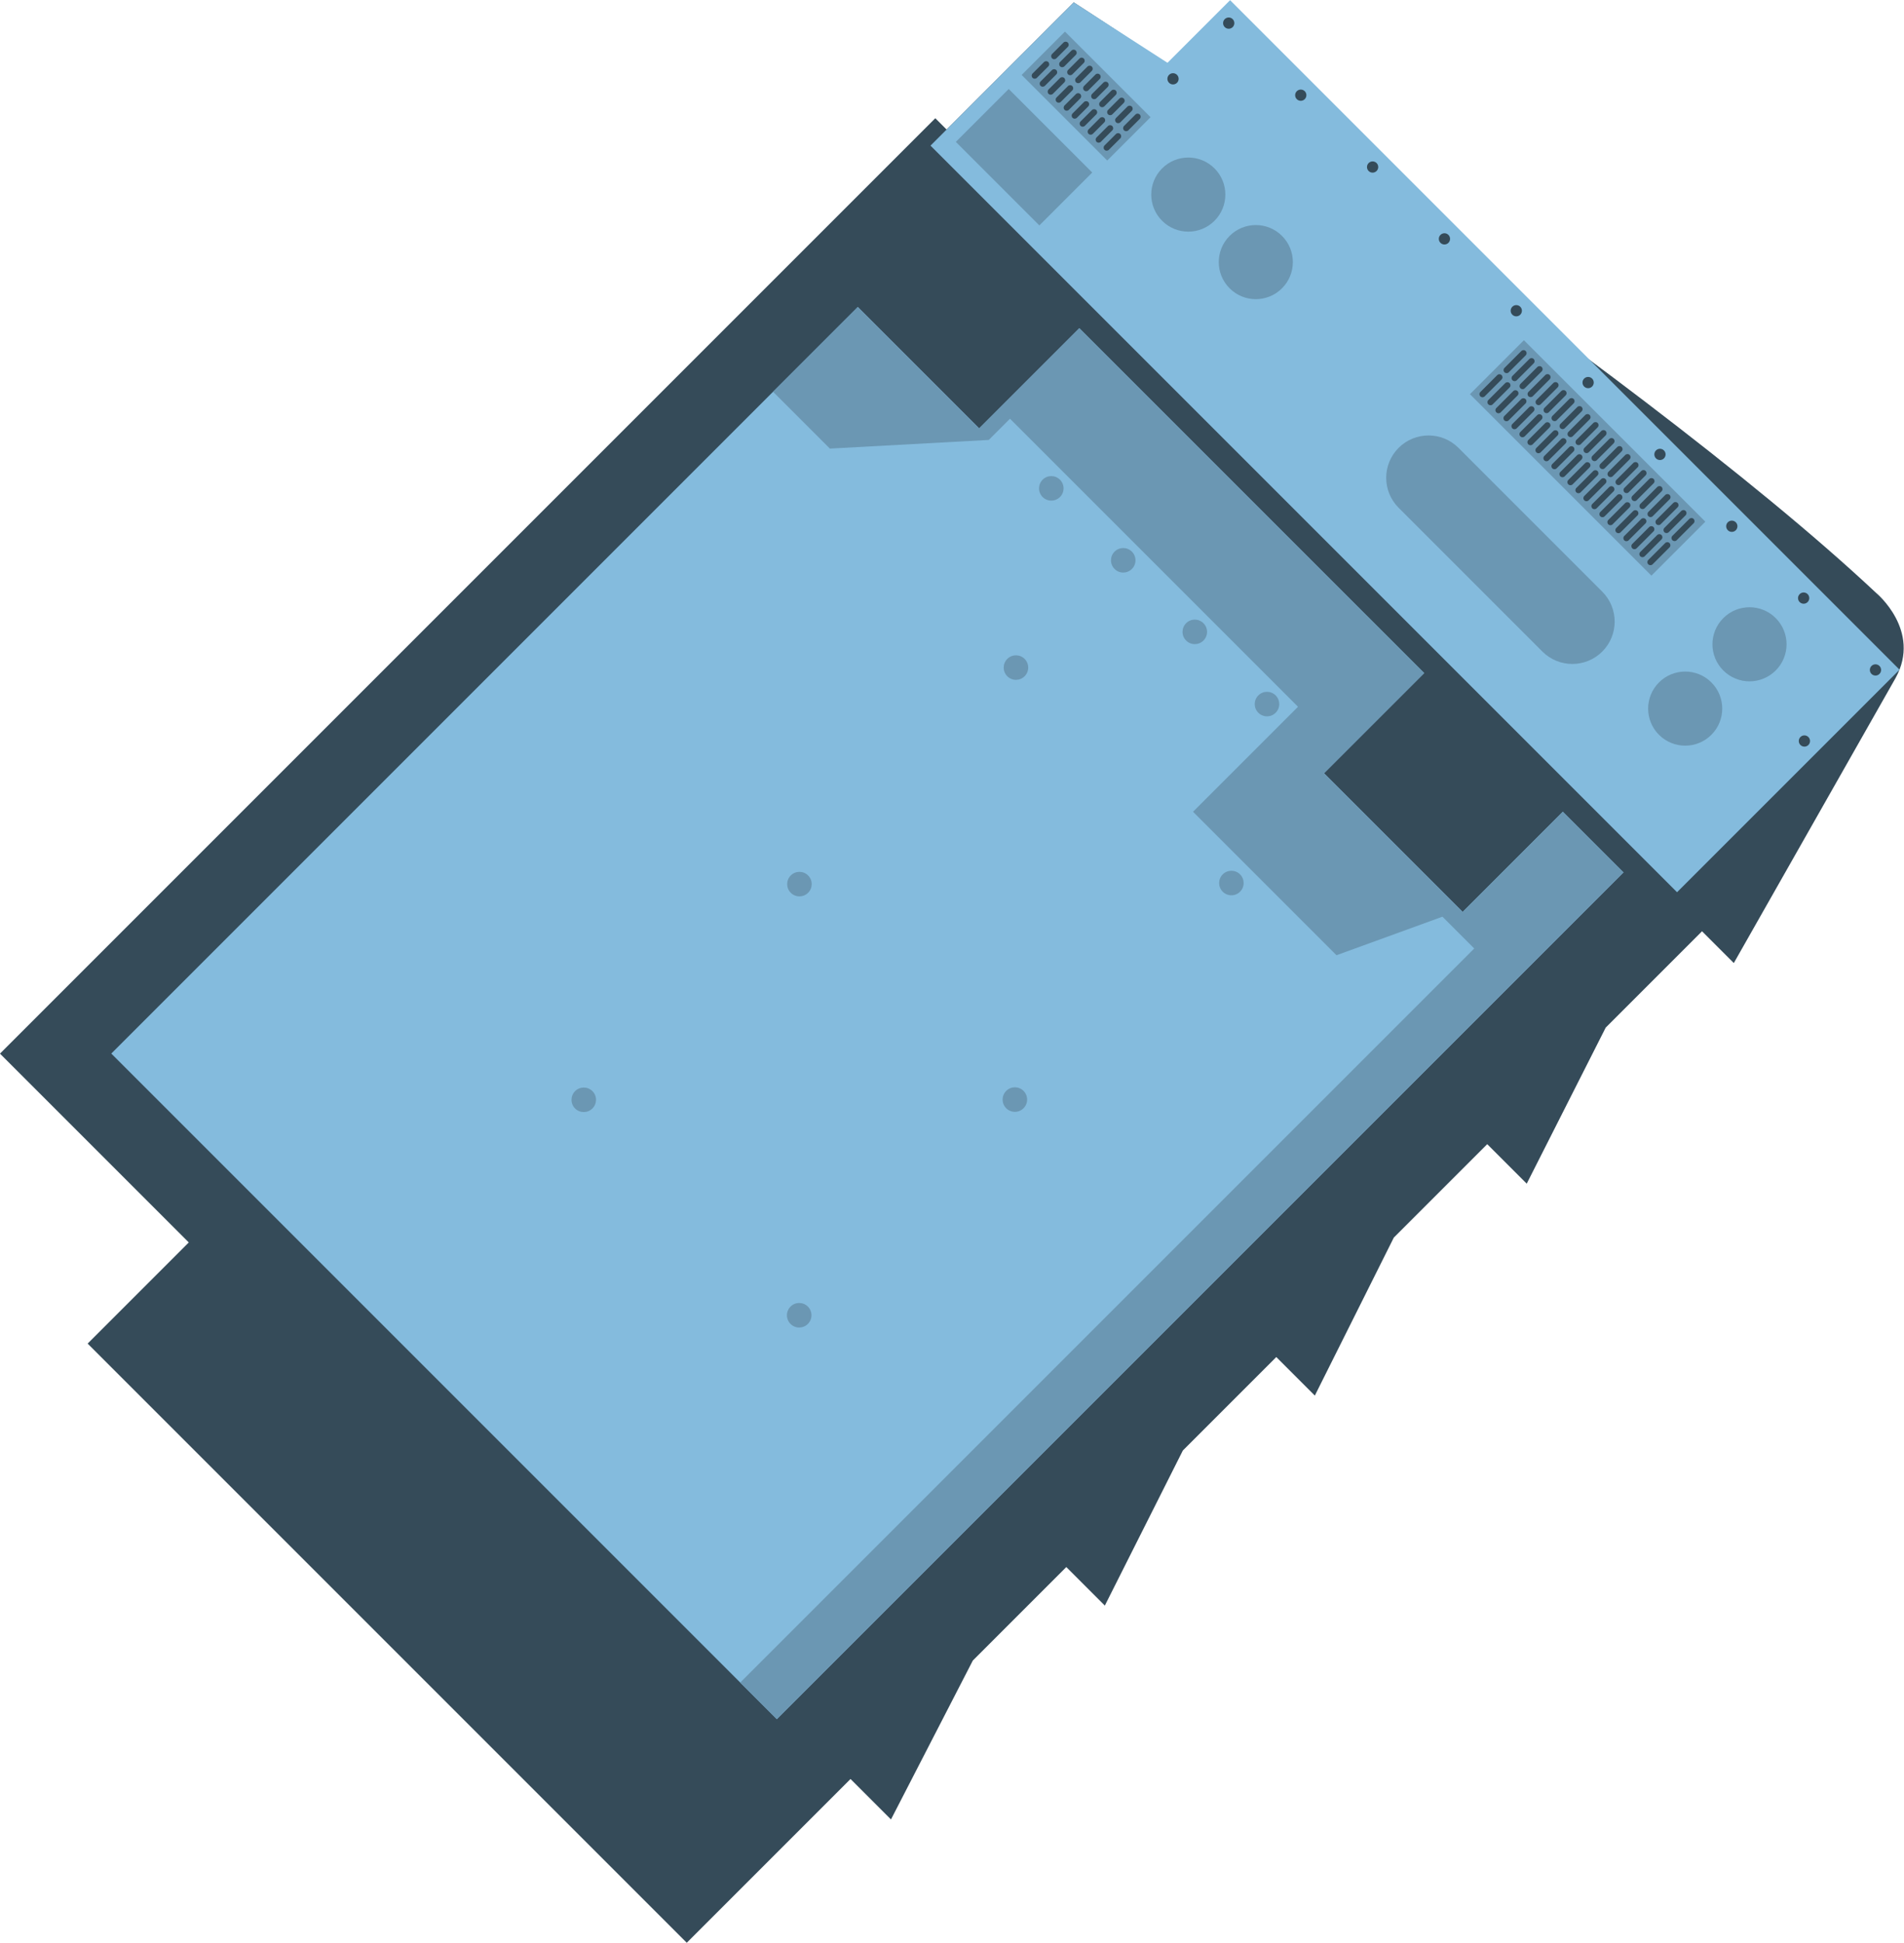<?xml version="1.0" encoding="UTF-8" standalone="no"?>
<svg
   xmlns:dc="http://purl.org/dc/elements/1.1/"
   xmlns:cc="http://creativecommons.org/ns#"
   xmlns:rdf="http://www.w3.org/1999/02/22-rdf-syntax-ns#"
   xmlns:svg="http://www.w3.org/2000/svg"
   xmlns="http://www.w3.org/2000/svg"
   xmlns:sodipodi="http://sodipodi.sourceforge.net/DTD/sodipodi-0.dtd"
   xmlns:inkscape="http://www.inkscape.org/namespaces/inkscape"
   width="157.048"
   height="160.241"
   viewBox="0 0 157.048 160.241"
   enable-background="new 0 0 148.129 96.646"
   id="svg2"
   version="1.1"
   inkscape:version="0.48.2 r9819"
   sodipodi:docname="floor0-v2.svg">
  <defs
     id="defs208" />
  <sodipodi:namedview
     pagecolor="#ffffff"
     bordercolor="#666666"
     borderopacity="1"
     objecttolerance="10"
     gridtolerance="10"
     guidetolerance="10"
     inkscape:pageopacity="0"
     inkscape:pageshadow="2"
     inkscape:window-width="1463"
     inkscape:window-height="1352"
     id="namedview206"
     showgrid="false"
     inkscape:zoom="2.9455633"
     inkscape:cx="103.74988"
     inkscape:cy="119.13374"
     inkscape:window-x="1008"
     inkscape:window-y="6"
     inkscape:window-maximized="0"
     inkscape:current-layer="g4" />
  <g
     transform="matrix(.707 -.707 .707 .707 -8.344 95.241)"
     id="g4">
    <path
       d="m11.8 0h109.12v1.32h14.834s11.463 53.183 12.361 81.279c0 0 .448 4.831-3.822 6.067l-26.071 7.191v-3.708h-11.237l-13.71 4.496v-4.608h-10.9l-13.822 4.608v-4.496h-10.9l-13.599 4.496v-4.496h-10.903l-14.047 4.496v-4.721h-19.104v-69.898h11.8v-22.026z"
       id="path6"
       inkscape:export-filename="/Users/mattgaunt/Programming/Sites/udacity/dist/images/maptiles/path204.png"
       inkscape:export-xdpi="286.58002"
       inkscape:export-ydpi="286.58002"
       style="fill:#354b59;fill-opacity:1"
       fill="#2c497c" />
    <polygon
       points="137.697,10.311 145.002,10.311 145.002,88.414 119.042,88.414 119.042,1.32 135.753,1.32"
       id="polygon8"
       inkscape:export-filename="/Users/mattgaunt/Programming/Sites/udacity/dist/images/maptiles/path204.png"
       inkscape:export-xdpi="286.58002"
       inkscape:export-ydpi="286.58002"
       fill="#4683ec"
       style="fill:#84bbdd;fill-opacity:1" />
    <rect
       height="9.745"
       width="6.171"
       y="2.578"
       x="120.737"
       id="rect10"
       inkscape:export-filename="/Users/mattgaunt/Programming/Sites/udacity/dist/images/maptiles/path204.png"
       inkscape:export-xdpi="286.58002"
       inkscape:export-ydpi="286.58002"
       style="fill:#6b97b3;fill-opacity:1"
       fill="#3664b5" />
    <rect
       height="9.984"
       width="5.056"
       y="2.513"
       x="128.481"
       id="rect12"
       inkscape:export-filename="/Users/mattgaunt/Programming/Sites/udacity/dist/images/maptiles/path204.png"
       inkscape:export-xdpi="286.58002"
       inkscape:export-ydpi="286.58002"
       fill="#3664b5"
       style="fill:#6b97b3;fill-opacity:1" />
    <rect
       height="21.169"
       width="6.294"
       y="47.284"
       x="136.011"
       id="rect14"
       inkscape:export-filename="/Users/mattgaunt/Programming/Sites/udacity/dist/images/maptiles/path204.png"
       inkscape:export-xdpi="286.58002"
       inkscape:export-ydpi="286.58002"
       fill="#3664b5"
       style="fill:#6b97b3;fill-opacity:1" />
    <g
       id="g16"
       inkscape:export-filename="/Users/mattgaunt/Programming/Sites/udacity/dist/images/maptiles/path204.png"
       inkscape:export-xdpi="286.58002"
       inkscape:export-ydpi="286.58002"
       style="opacity:1;fill:#354b59;fill-opacity:1">
      <path
         d="m144.047 19.976c0-.256-.208-.464-.465-.464-.255 0-.463.208-.463.464 0 .255.208.463.463.463.257 0 .465-.208.465-.463"
         id="path18"
         style="fill:#354b59;fill-opacity:1"
         fill="#3664b5" />
      <path
         d="m144.047 28.356c0-.255-.208-.463-.465-.463-.255 0-.463.208-.463.463 0 .256.208.464.463.464.257.001.465-.208.465-.464"
         id="path20"
         style="fill:#354b59;fill-opacity:1"
         fill="#3664b5" />
      <path
         d="m144.047 36.738c0-.256-.208-.464-.465-.464-.255 0-.463.208-.463.464 0 .255.208.463.463.463.257.001.465-.207.465-.463"
         id="path22"
         style="fill:#354b59;fill-opacity:1"
         fill="#3664b5" />
      <path
         d="m144.047 45.119c0-.255-.208-.463-.465-.463-.255 0-.463.208-.463.463 0 .256.208.464.463.464.257 0 .465-.208.465-.464"
         id="path24"
         style="fill:#354b59;fill-opacity:1"
         fill="#3664b5" />
      <path
         d="m144.047 53.5c0-.256-.208-.464-.465-.464-.255 0-.463.208-.463.464 0 .257.208.464.463.464.257 0 .465-.207.465-.464"
         id="path26"
         style="fill:#354b59;fill-opacity:1"
         fill="#3664b5" />
      <path
         d="m144.047 61.882c0-.257-.208-.465-.465-.465-.255 0-.463.208-.463.465 0 .256.208.463.463.463.257 0 .465-.207.465-.463"
         id="path28"
         style="fill:#354b59;fill-opacity:1"
         fill="#3664b5" />
      <path
         d="m144.047 70.263c0-.256-.208-.465-.465-.465-.255 0-.463.209-.463.465s.208.464.463.464c.257 0 .465-.208.465-.464"
         id="path30"
         style="fill:#354b59;fill-opacity:1"
         fill="#3664b5" />
      <path
         d="m144.047 78.644c0-.256-.208-.464-.465-.464-.255 0-.463.208-.463.464s.208.464.463.464c.257-.001.465-.209.465-.464"
         id="path32"
         style="fill:#354b59;fill-opacity:1"
         fill="#3664b5" />
      <path
         d="m144.047 87.024c0-.256-.208-.464-.465-.464-.255 0-.463.208-.463.464 0 .257.208.465.463.465.257 0 .465-.208.465-.465"
         id="path34"
         style="fill:#354b59;fill-opacity:1"
         fill="#3664b5" />
      <path
         d="m135.755 87.024c0-.256-.207-.464-.464-.464-.256 0-.463.208-.463.464 0 .257.207.465.463.465.257 0 .464-.208.464-.465"
         id="path36"
         style="fill:#354b59;fill-opacity:1"
         fill="#3664b5" />
      <path
         d="m144.047 11.569c0-.256-.208-.464-.465-.464-.255 0-.463.208-.463.464 0 .255.208.464.463.464.257 0 .465-.209.465-.464"
         id="path38"
         style="fill:#354b59;fill-opacity:1"
         fill="#3664b5" />
      <path
         d="m137.549 11.569c0-.256-.207-.464-.464-.464-.255 0-.463.208-.463.464 0 .255.208.464.463.464.257 0 .464-.209.464-.464"
         id="path40"
         style="fill:#354b59;fill-opacity:1"
         fill="#3664b5" />
      <path
         d="m138.716 48.271h-1.973c-.139 0-.252-.113-.252-.252 0-.14.113-.254.252-.254h1.973c.139 0 .252.114.252.254 0 .139-.114.252-.252.252"
         id="path42"
         style="fill:#354b59;fill-opacity:1"
         fill="#2c497c" />
      <path
         d="m138.716 49.204h-1.973c-.139 0-.252-.113-.252-.252 0-.141.113-.254.252-.254h1.973c.139 0 .252.113.252.254 0 .139-.114.252-.252.252"
         id="path44"
         style="fill:#354b59;fill-opacity:1"
         fill="#2c497c" />
      <path
         d="m138.716 50.138h-1.973c-.139 0-.252-.113-.252-.253s.113-.254.252-.254h1.973c.139 0 .252.114.252.254s-.114.253-.252.253"
         id="path46"
         style="fill:#354b59;fill-opacity:1"
         fill="#2c497c" />
      <path
         d="m138.716 51.069h-1.973c-.139 0-.252-.112-.252-.252s.113-.253.252-.253h1.973c.139 0 .252.113.252.253s-.114.252-.252.252"
         id="path48"
         style="fill:#354b59;fill-opacity:1"
         fill="#2c497c" />
      <path
         d="m138.716 52.003h-1.973c-.139 0-.252-.113-.252-.253s.113-.253.252-.253h1.973c.139 0 .252.113.252.253s-.114.253-.252.253"
         id="path50"
         style="fill:#354b59;fill-opacity:1"
         fill="#2c497c" />
      <path
         d="m138.716 52.937h-1.973c-.139 0-.252-.113-.252-.253s.113-.254.252-.254h1.973c.139 0 .252.114.252.254s-.114.253-.252.253"
         id="path52"
         style="fill:#354b59;fill-opacity:1"
         fill="#2c497c" />
      <path
         d="m138.716 53.868h-1.973c-.139 0-.252-.113-.252-.252 0-.14.113-.254.252-.254h1.973c.139 0 .252.114.252.254 0 .139-.114.252-.252.252"
         id="path54"
         style="fill:#354b59;fill-opacity:1"
         fill="#2c497c" />
      <path
         d="m138.716 54.802h-1.973c-.139 0-.252-.113-.252-.253s.113-.253.252-.253h1.973c.139 0 .252.113.252.253s-.114.253-.252.253"
         id="path56"
         style="fill:#354b59;fill-opacity:1"
         fill="#2c497c" />
      <path
         d="m138.716 55.734h-1.973c-.139 0-.252-.112-.252-.253 0-.14.113-.254.252-.254h1.973c.139 0 .252.114.252.254 0 .141-.114.253-.252.253"
         id="path58"
         style="fill:#354b59;fill-opacity:1"
         fill="#2c497c" />
      <path
         d="m138.716 56.667h-1.973c-.139 0-.252-.112-.252-.252s.113-.254.252-.254h1.973c.139 0 .252.114.252.254s-.114.252-.252.252"
         id="path60"
         style="fill:#354b59;fill-opacity:1"
         fill="#2c497c" />
      <path
         d="m138.716 57.601h-1.973c-.139 0-.252-.113-.252-.254 0-.139.113-.253.252-.253h1.973c.139 0 .252.114.252.253 0 .14-.114.254-.252.254"
         id="path62"
         style="fill:#354b59;fill-opacity:1"
         fill="#2c497c" />
      <path
         d="m138.716 58.533h-1.973c-.139 0-.252-.113-.252-.253s.113-.254.252-.254h1.973c.139 0 .252.114.252.254s-.114.253-.252.253"
         id="path64"
         style="fill:#354b59;fill-opacity:1"
         fill="#2c497c" />
      <path
         d="m138.716 59.466h-1.973c-.139 0-.252-.113-.252-.252 0-.141.113-.254.252-.254h1.973c.139 0 .252.113.252.254 0 .139-.114.252-.252.252"
         id="path66"
         style="fill:#354b59;fill-opacity:1"
         fill="#2c497c" />
      <path
         d="m138.716 60.399h-1.973c-.139 0-.252-.113-.252-.253s.113-.254.252-.254h1.973c.139 0 .252.114.252.254s-.114.253-.252.253"
         id="path68"
         style="fill:#354b59;fill-opacity:1"
         fill="#2c497c" />
      <path
         d="m138.716 61.331h-1.973c-.139 0-.252-.113-.252-.252 0-.14.113-.254.252-.254h1.973c.139 0 .252.114.252.254 0 .139-.114.252-.252.252"
         id="path70"
         style="fill:#354b59;fill-opacity:1"
         fill="#2c497c" />
      <path
         d="m130.534 3.57h-1.33c-.14 0-.254-.113-.254-.252s.114-.253.254-.253h1.33c.14 0 .253.114.253.253s-.113.252-.253.252"
         id="path72"
         style="fill:#354b59;fill-opacity:1"
         fill="#2c497c" />
      <path
         d="m130.534 4.503h-1.33c-.14 0-.254-.113-.254-.252 0-.14.114-.254.254-.254h1.33c.14 0 .253.114.253.254 0 .139-.113.252-.253.252"
         id="path74"
         style="fill:#354b59;fill-opacity:1"
         fill="#2c497c" />
      <path
         d="m130.534 5.436h-1.33c-.14 0-.254-.113-.254-.252 0-.14.114-.254.254-.254h1.33c.14 0 .253.114.253.254 0 .139-.113.252-.253.252"
         id="path76"
         style="fill:#354b59;fill-opacity:1"
         fill="#2c497c" />
      <path
         d="m130.534 6.369h-1.33c-.14 0-.254-.113-.254-.253s.114-.253.254-.253h1.33c.14 0 .253.114.253.253 0 .14-.113.253-.253.253"
         id="path78"
         style="fill:#354b59;fill-opacity:1"
         fill="#2c497c" />
      <path
         d="m130.534 7.302h-1.33c-.14 0-.254-.113-.254-.252s.114-.254.254-.254h1.33c.14 0 .253.114.253.254s-.113.252-.253.252"
         id="path80"
         style="fill:#354b59;fill-opacity:1"
         fill="#2c497c" />
      <path
         d="m130.534 8.234h-1.33c-.14 0-.254-.113-.254-.252s.114-.253.254-.253h1.33c.14 0 .253.114.253.253 0 .14-.113.252-.253.252"
         id="path82"
         style="fill:#354b59;fill-opacity:1"
         fill="#2c497c" />
      <path
         d="m130.534 9.167h-1.33c-.14 0-.254-.113-.254-.252s.114-.253.254-.253h1.33c.14 0 .253.114.253.253s-.113.252-.253.252"
         id="path84"
         style="fill:#354b59;fill-opacity:1"
         fill="#2c497c" />
      <path
         d="m130.534 10.1h-1.33c-.14 0-.254-.113-.254-.252 0-.14.114-.254.254-.254h1.33c.14 0 .253.114.253.254 0 .139-.113.252-.253.252"
         id="path86"
         style="fill:#354b59;fill-opacity:1"
         fill="#2c497c" />
      <path
         d="m130.534 11.033h-1.33c-.14 0-.254-.113-.254-.252 0-.14.114-.253.254-.253h1.33c.14 0 .253.114.253.253s-.113.252-.253.252"
         id="path88"
         style="fill:#354b59;fill-opacity:1"
         fill="#2c497c" />
      <path
         d="m130.534 11.966h-1.33c-.14 0-.254-.113-.254-.252s.114-.254.254-.254h1.33c.14 0 .253.114.253.254s-.113.252-.253.252"
         id="path90"
         style="fill:#354b59;fill-opacity:1"
         fill="#2c497c" />
      <path
         d="m132.808 3.57h-1.33c-.14 0-.254-.113-.254-.252s.114-.253.254-.253h1.33c.141 0 .253.114.253.253s-.113.252-.253.252"
         id="path92"
         style="fill:#354b59;fill-opacity:1"
         fill="#2c497c" />
      <path
         d="m132.808 4.503h-1.33c-.14 0-.254-.113-.254-.252 0-.14.114-.254.254-.254h1.33c.141 0 .253.114.253.254 0 .139-.113.252-.253.252"
         id="path94"
         style="fill:#354b59;fill-opacity:1"
         fill="#2c497c" />
      <path
         d="m132.808 5.436h-1.33c-.14 0-.254-.113-.254-.252 0-.14.114-.254.254-.254h1.33c.141 0 .253.114.253.254 0 .139-.113.252-.253.252"
         id="path96"
         style="fill:#354b59;fill-opacity:1"
         fill="#2c497c" />
      <path
         d="m132.808 6.369h-1.33c-.14 0-.254-.113-.254-.253s.114-.253.254-.253h1.33c.141 0 .253.114.253.253 0 .14-.113.253-.253.253"
         id="path98"
         style="fill:#354b59;fill-opacity:1"
         fill="#2c497c" />
      <path
         d="m132.808 7.302h-1.33c-.14 0-.254-.113-.254-.252s.114-.254.254-.254h1.33c.141 0 .253.114.253.254s-.113.252-.253.252"
         id="path100"
         style="fill:#354b59;fill-opacity:1"
         fill="#2c497c" />
      <path
         d="m132.808 8.234h-1.33c-.14 0-.254-.113-.254-.252s.114-.253.254-.253h1.33c.141 0 .253.114.253.253 0 .14-.113.252-.253.252"
         id="path102"
         style="fill:#354b59;fill-opacity:1"
         fill="#2c497c" />
      <path
         d="m132.808 9.167h-1.33c-.14 0-.254-.113-.254-.252s.114-.253.254-.253h1.33c.141 0 .253.114.253.253s-.113.252-.253.252"
         id="path104"
         style="fill:#354b59;fill-opacity:1"
         fill="#2c497c" />
      <path
         d="m132.808 10.1h-1.33c-.14 0-.254-.113-.254-.252 0-.14.114-.254.254-.254h1.33c.141 0 .253.114.253.254 0 .139-.113.252-.253.252"
         id="path106"
         style="fill:#354b59;fill-opacity:1"
         fill="#2c497c" />
      <path
         d="m132.808 11.033h-1.33c-.14 0-.254-.113-.254-.252 0-.14.114-.253.254-.253h1.33c.141 0 .253.114.253.253s-.113.252-.253.252"
         id="path108"
         style="fill:#354b59;fill-opacity:1"
         fill="#2c497c" />
      <path
         d="m132.808 11.966h-1.33c-.14 0-.254-.113-.254-.252s.114-.254.254-.254h1.33c.141 0 .253.114.253.254s-.113.252-.253.252"
         id="path110"
         style="fill:#354b59;fill-opacity:1"
         fill="#2c497c" />
      <path
         d="m138.716 62.265h-1.973c-.139 0-.252-.113-.252-.252 0-.141.113-.254.252-.254h1.973c.139 0 .252.113.252.254 0 .138-.114.252-.252.252"
         id="path112"
         style="fill:#354b59;fill-opacity:1"
         fill="#2c497c" />
      <path
         d="m138.716 63.197h-1.973c-.139 0-.252-.112-.252-.253 0-.139.113-.253.252-.253h1.973c.139 0 .252.114.252.253 0 .141-.114.253-.252.253"
         id="path114"
         style="fill:#354b59;fill-opacity:1"
         fill="#2c497c" />
      <path
         d="m138.716 64.13h-1.973c-.139 0-.252-.113-.252-.252 0-.14.113-.254.252-.254h1.973c.139 0 .252.114.252.254 0 .139-.114.252-.252.252"
         id="path116"
         style="fill:#354b59;fill-opacity:1"
         fill="#2c497c" />
      <path
         d="m138.716 65.063h-1.973c-.139 0-.252-.113-.252-.253s.113-.253.252-.253h1.973c.139 0 .252.113.252.253s-.114.253-.252.253"
         id="path118"
         style="fill:#354b59;fill-opacity:1"
         fill="#2c497c" />
      <path
         d="m138.716 65.996h-1.973c-.139 0-.252-.112-.252-.253 0-.139.113-.254.252-.254h1.973c.139 0 .252.115.252.254 0 .141-.114.253-.252.253"
         id="path120"
         style="fill:#354b59;fill-opacity:1"
         fill="#2c497c" />
      <path
         d="m138.716 66.929h-1.973c-.139 0-.252-.112-.252-.252s.113-.254.252-.254h1.973c.139 0 .252.114.252.254s-.114.252-.252.252"
         id="path122"
         style="fill:#354b59;fill-opacity:1"
         fill="#2c497c" />
      <path
         d="m138.716 67.862h-1.973c-.139 0-.252-.113-.252-.252 0-.141.113-.254.252-.254h1.973c.139 0 .252.113.252.254 0 .139-.114.252-.252.252"
         id="path124"
         style="fill:#354b59;fill-opacity:1"
         fill="#2c497c" />
      <path
         d="m141.528 48.271h-1.972c-.14 0-.253-.113-.253-.252 0-.14.113-.254.253-.254h1.972c.14 0 .253.114.253.254 0 .139-.113.252-.253.252"
         id="path126"
         style="fill:#354b59;fill-opacity:1"
         fill="#2c497c" />
      <path
         d="m141.528 49.204h-1.972c-.14 0-.253-.113-.253-.252 0-.141.113-.254.253-.254h1.972c.14 0 .253.113.253.254 0 .139-.113.252-.253.252"
         id="path128"
         style="fill:#354b59;fill-opacity:1"
         fill="#2c497c" />
      <path
         d="m141.528 50.138h-1.972c-.14 0-.253-.113-.253-.253s.113-.254.253-.254h1.972c.14 0 .253.114.253.254s-.113.253-.253.253"
         id="path130"
         style="fill:#354b59;fill-opacity:1"
         fill="#2c497c" />
      <path
         d="m141.528 51.069h-1.972c-.14 0-.253-.112-.253-.252s.113-.253.253-.253h1.972c.14 0 .253.113.253.253s-.113.252-.253.252"
         id="path132"
         style="fill:#354b59;fill-opacity:1"
         fill="#2c497c" />
      <path
         d="m141.528 52.003h-1.972c-.14 0-.253-.113-.253-.253s.113-.253.253-.253h1.972c.14 0 .253.113.253.253s-.113.253-.253.253"
         id="path134"
         style="fill:#354b59;fill-opacity:1"
         fill="#2c497c" />
      <path
         d="m141.528 52.937h-1.972c-.14 0-.253-.113-.253-.253s.113-.254.253-.254h1.972c.14 0 .253.114.253.254s-.113.253-.253.253"
         id="path136"
         style="fill:#354b59;fill-opacity:1"
         fill="#2c497c" />
      <path
         d="m141.528 53.868h-1.972c-.14 0-.253-.113-.253-.252 0-.14.113-.254.253-.254h1.972c.14 0 .253.114.253.254 0 .139-.113.252-.253.252"
         id="path138"
         style="fill:#354b59;fill-opacity:1"
         fill="#2c497c" />
      <path
         d="m141.528 54.802h-1.972c-.14 0-.253-.113-.253-.253s.113-.253.253-.253h1.972c.14 0 .253.113.253.253s-.113.253-.253.253"
         id="path140"
         style="fill:#354b59;fill-opacity:1"
         fill="#2c497c" />
      <path
         d="m141.528 55.734h-1.972c-.14 0-.253-.112-.253-.253 0-.14.113-.254.253-.254h1.972c.14 0 .253.114.253.254 0 .141-.113.253-.253.253"
         id="path142"
         style="fill:#354b59;fill-opacity:1"
         fill="#2c497c" />
      <path
         d="m141.528 56.667h-1.972c-.14 0-.253-.112-.253-.252s.113-.254.253-.254h1.972c.14 0 .253.114.253.254s-.113.252-.253.252"
         id="path144"
         style="fill:#354b59;fill-opacity:1"
         fill="#2c497c" />
      <path
         d="m141.528 57.601h-1.972c-.14 0-.253-.113-.253-.254 0-.139.113-.253.253-.253h1.972c.14 0 .253.114.253.253 0 .14-.113.254-.253.254"
         id="path146"
         style="fill:#354b59;fill-opacity:1"
         fill="#2c497c" />
      <path
         d="m141.528 58.533h-1.972c-.14 0-.253-.113-.253-.253s.113-.254.253-.254h1.972c.14 0 .253.114.253.254s-.113.253-.253.253"
         id="path148"
         style="fill:#354b59;fill-opacity:1"
         fill="#2c497c" />
      <path
         d="m141.528 59.466h-1.972c-.14 0-.253-.113-.253-.252 0-.141.113-.254.253-.254h1.972c.14 0 .253.113.253.254 0 .139-.113.252-.253.252"
         id="path150"
         style="fill:#354b59;fill-opacity:1"
         fill="#2c497c" />
      <path
         d="m141.528 60.399h-1.972c-.14 0-.253-.113-.253-.253s.113-.254.253-.254h1.972c.14 0 .253.114.253.254s-.113.253-.253.253"
         id="path152"
         style="fill:#354b59;fill-opacity:1"
         fill="#2c497c" />
      <path
         d="m141.528 61.331h-1.972c-.14 0-.253-.113-.253-.252 0-.14.113-.254.253-.254h1.972c.14 0 .253.114.253.254 0 .139-.113.252-.253.252"
         id="path154"
         style="fill:#354b59;fill-opacity:1"
         fill="#2c497c" />
      <path
         d="m141.528 62.265h-1.972c-.14 0-.253-.113-.253-.252 0-.141.113-.254.253-.254h1.972c.14 0 .253.113.253.254 0 .138-.113.252-.253.252"
         id="path156"
         style="fill:#354b59;fill-opacity:1"
         fill="#2c497c" />
      <path
         d="m141.528 63.197h-1.972c-.14 0-.253-.112-.253-.253 0-.139.113-.253.253-.253h1.972c.14 0 .253.114.253.253 0 .141-.113.253-.253.253"
         id="path158"
         style="fill:#354b59;fill-opacity:1"
         fill="#2c497c" />
      <path
         d="m141.528 64.13h-1.972c-.14 0-.253-.113-.253-.252 0-.14.113-.254.253-.254h1.972c.14 0 .253.114.253.254 0 .139-.113.252-.253.252"
         id="path160"
         style="fill:#354b59;fill-opacity:1"
         fill="#2c497c" />
      <path
         d="m141.528 65.063h-1.972c-.14 0-.253-.113-.253-.253s.113-.253.253-.253h1.972c.14 0 .253.113.253.253s-.113.253-.253.253"
         id="path162"
         style="fill:#354b59;fill-opacity:1"
         fill="#2c497c" />
      <path
         d="m141.528 65.996h-1.972c-.14 0-.253-.112-.253-.253 0-.139.113-.254.253-.254h1.972c.14 0 .253.115.253.254 0 .141-.113.253-.253.253"
         id="path164"
         style="fill:#354b59;fill-opacity:1"
         fill="#2c497c" />
      <path
         d="m141.528 66.929h-1.972c-.14 0-.253-.112-.253-.252s.113-.254.253-.254h1.972c.14 0 .253.114.253.254s-.113.252-.253.252"
         id="path166"
         style="fill:#354b59;fill-opacity:1"
         fill="#2c497c" />
      <path
         d="m141.528 67.862h-1.972c-.14 0-.253-.113-.253-.252 0-.141.113-.254.253-.254h1.972c.14 0 .253.113.253.254 0 .139-.113.252-.253.252"
         id="path168"
         style="fill:#354b59;fill-opacity:1"
         fill="#2c497c" />
    </g>
    <polygon
       points="117.076,84.136 18.296,84.136 18.296,6.49 105.39,6.49 105.39,20.649 117.076,20.649 117.076,60.882 105.39,60.882 105.39,77.056 117.076,77.056"
       id="polygon170"
       inkscape:export-filename="/Users/mattgaunt/Programming/Sites/udacity/dist/images/maptiles/path204.png"
       inkscape:export-xdpi="286.58002"
       inkscape:export-ydpi="286.58002"
       fill="#4683ec"
       style="fill:#84bbdd;fill-opacity:1" />
    <polygon
       points="103.929,79.866 18.296,79.866 18.296,84.136 117.076,84.136 117.076,77.056 105.39,77.056 105.39,60.882 117.076,60.882 117.076,20.649 105.39,20.649 105.39,6.49 95.5,6.49 95.5,13.12 105.276,21.886 107.749,21.886 107.749,55.487 95.5,55.487 95.5,72.224 103.929,76.157"
       id="polygon172"
       inkscape:export-filename="/Users/mattgaunt/Programming/Sites/udacity/dist/images/maptiles/path204.png"
       inkscape:export-xdpi="286.58002"
       inkscape:export-ydpi="286.58002"
       style="fill:#6b97b3;fill-opacity:1"
       fill="#3664b5" />
    <g
       id="g174"
       inkscape:export-filename="/Users/mattgaunt/Programming/Sites/udacity/dist/images/maptiles/path204.png"
       inkscape:export-xdpi="286.58002"
       inkscape:export-ydpi="286.58002"
       style="fill:#6b97b3;fill-opacity:1"
       fill="#3664b5">
      <path
         d="m44.172 36.748c0-.558-.453-1.011-1.012-1.011-.559 0-1.013.453-1.013 1.011 0 .559.454 1.011 1.013 1.011.559 0 1.012-.452 1.012-1.011"
         id="path176"
         style="fill:#6b97b3;fill-opacity:1" />
      <path
         d="m69.333 36.748c0-.558-.453-1.011-1.012-1.011-.559 0-1.012.453-1.012 1.011 0 .559.453 1.011 1.012 1.011.559 0 1.012-.452 1.012-1.011"
         id="path178"
         style="fill:#6b97b3;fill-opacity:1" />
      <path
         d="m94.593 36.748c0-.558-.452-1.011-1.011-1.011-.559 0-1.012.453-1.012 1.011 0 .559.453 1.011 1.012 1.011.559 0 1.011-.452 1.011-1.011"
         id="path180"
         style="fill:#6b97b3;fill-opacity:1" />
      <path
         d="m44.172 61.882c0-.559-.453-1.011-1.012-1.011-.559 0-1.013.452-1.013 1.011 0 .559.454 1.012 1.013 1.012.559 0 1.012-.454 1.012-1.012"
         id="path182"
         style="fill:#6b97b3;fill-opacity:1" />
      <path
         d="m69.333 61.882c0-.559-.453-1.011-1.012-1.011-.559 0-1.012.452-1.012 1.011 0 .559.453 1.012 1.012 1.012.559 0 1.012-.454 1.012-1.012"
         id="path184"
         style="fill:#6b97b3;fill-opacity:1" />
      <path
         d="m94.593 61.882c0-.559-.452-1.011-1.011-1.011-.559 0-1.012.452-1.012 1.011 0 .559.453 1.012 1.012 1.012.559 0 1.011-.454 1.011-1.012"
         id="path186"
         style="fill:#6b97b3;fill-opacity:1" />
      <path
         d="m107.108 36.748c0-.558-.452-1.011-1.011-1.011-.558 0-1.012.453-1.012 1.011 0 .559.454 1.011 1.012 1.011.559 0 1.011-.452 1.011-1.011"
         id="path188"
         style="fill:#6b97b3;fill-opacity:1" />
      <path
         d="m107.108 28.356c0-.558-.452-1.011-1.011-1.011-.558 0-1.012.453-1.012 1.011 0 .559.454 1.012 1.012 1.012.559 0 1.011-.452 1.011-1.012"
         id="path190"
         style="fill:#6b97b3;fill-opacity:1" />
      <path
         d="m107.108 45.097c0-.558-.452-1.011-1.011-1.011-.558 0-1.012.453-1.012 1.011 0 .559.454 1.011 1.012 1.011.559 0 1.011-.453 1.011-1.011"
         id="path192"
         style="fill:#6b97b3;fill-opacity:1" />
      <path
         d="m107.108 53.521c0-.559-.452-1.012-1.011-1.012-.558 0-1.012.453-1.012 1.012 0 .559.454 1.012 1.012 1.012.559-.001 1.011-.454 1.011-1.012"
         id="path194"
         style="fill:#6b97b3;fill-opacity:1" />
      <path
         d="m134.674 78.179c0-1.688 1.368-3.055 3.056-3.055s3.057 1.367 3.057 3.055c0 1.689-1.368 3.057-3.057 3.057-1.688-.001-3.056-1.368-3.056-3.057"
         id="path196"
         style="fill:#6b97b3;fill-opacity:1" />
      <path
         d="m127.17 78.179c0-1.688 1.368-3.055 3.056-3.055s3.057 1.367 3.057 3.055c0 1.689-1.368 3.057-3.057 3.057-1.688-.001-3.056-1.368-3.056-3.057"
         id="path198"
         style="fill:#6b97b3;fill-opacity:1" />
      <path
         d="m128.167 19.213c0-1.688 1.368-3.056 3.056-3.056s3.057 1.368 3.057 3.056-1.368 3.056-3.057 3.056c-1.688 0-3.056-1.368-3.056-3.056"
         id="path200"
         style="fill:#6b97b3;fill-opacity:1" />
      <path
         d="m128.167 27.089c0-1.688 1.368-3.056 3.056-3.056s3.057 1.368 3.057 3.056-1.368 3.056-3.057 3.056c-1.688.001-3.056-1.367-3.056-3.056"
         id="path202"
         style="fill:#6b97b3;fill-opacity:1" />
    </g>
    <path
       d="m132.211 66.521c0 1.93-1.564 3.494-3.493 3.494-1.929 0-3.493-1.564-3.493-3.494v-16.774c0-1.929 1.564-3.493 3.493-3.493 1.929 0 3.493 1.564 3.493 3.493v16.774z"
       id="path204"
       inkscape:export-xdpi="286.58002"
       inkscape:export-ydpi="286.58002"
       fill="#3664b5"
       style="fill:#6b97b3;fill-opacity:1" />
  </g>
</svg>
